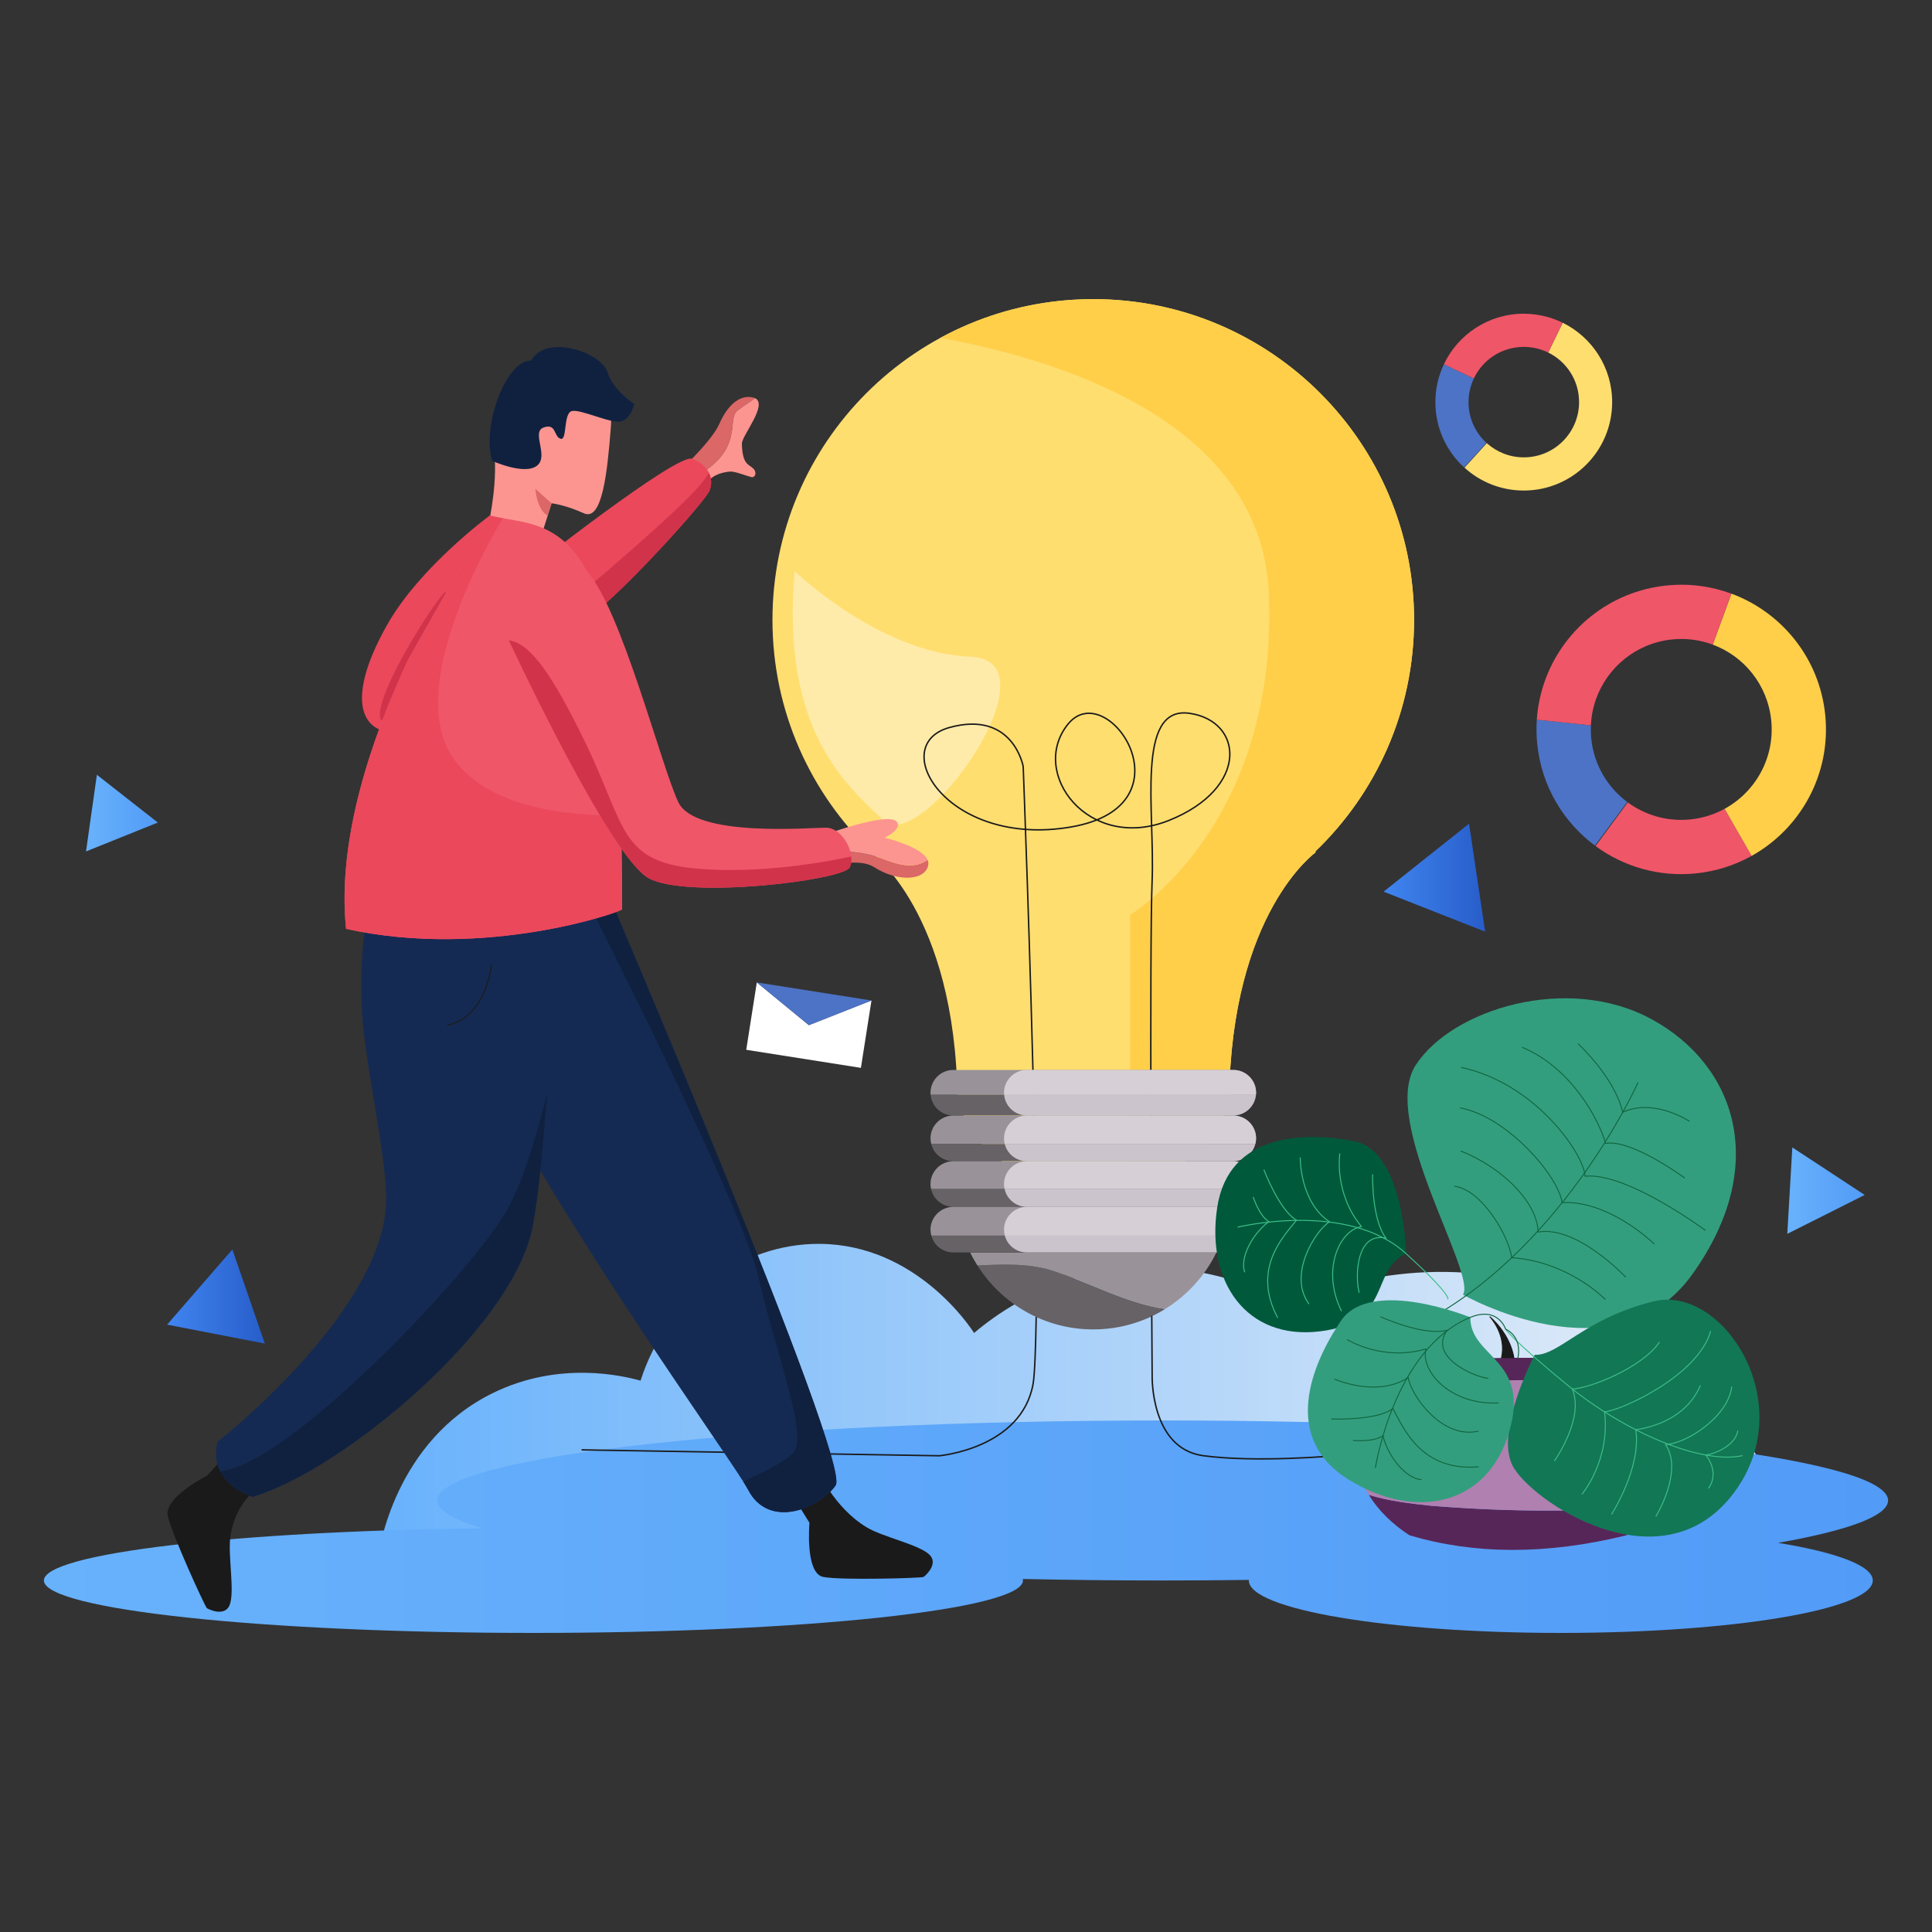 <?xml version="1.0" encoding="utf-8"?>
<!-- Generator: Adobe Illustrator 22.0.0, SVG Export Plug-In . SVG Version: 6.00 Build 0)  -->
<svg version="1.1" id="Layer_1" xmlns="http://www.w3.org/2000/svg" xmlns:xlink="http://www.w3.org/1999/xlink" x="0px" y="0px"
	 viewBox="0 0 4000 4000" style="enable-background:new 0 0 4000 4000;" xml:space="preserve">
<rect x="0" y="0" width="4000" height="4000" fill="#333333" stroke="none"/>
<style type="text/css">
	.Graphic_x0020_Style_x0020_60{fill:#4D73C6;}
	.Graphic_x0020_Style_x0020_51{fill:#DB6767;}
	
		.Graphic_x0020_Style_x0020_74{fill:none;stroke:#3DBE88;stroke-width:2;stroke-linecap:round;stroke-linejoin:round;stroke-miterlimit:10;}
	
		.Graphic_x0020_Style_x0020_62{fill:none;stroke:#10663F;stroke-width:2;stroke-linecap:round;stroke-linejoin:round;stroke-miterlimit:10;}
	
		.Graphic_x0020_Style_x0020_209{fill:none;stroke:#1A1A1A;stroke-width:2;stroke-linecap:round;stroke-linejoin:round;stroke-miterlimit:10;}
	.Graphic_x0020_Style_x0020_212{fill:#FFFFFF;}
	.Graphic_x0020_Style_x0020_216{fill:#1A1A1A;}
	.Graphic_x0020_Style_x0020_50{fill:#152A52;}
	.Graphic_x0020_Style_x0020_58{fill:#102140;}
	
		.Graphic_x0020_Style_x0020_61{fill:none;stroke:#3DBE88;stroke-width:2;stroke-linecap:round;stroke-linejoin:round;stroke-miterlimit:10;}
	.Graphic_x0020_Style_x0020_90{fill:#127755;}
	.Graphic_x0020_Style_x0020_99{fill:#B080B0;}
	.Graphic_x0020_Style_x0020_86{fill:#572658;}
	.Graphic_x0020_Style_x0020_47{fill:#FFCF4A;}
	
		.Graphic_x0020_Style_x0020_27{fill:#1A1A1A;stroke:#1A1A1A;stroke-width:2;stroke-linecap:round;stroke-linejoin:round;stroke-miterlimit:10;}
	.Graphic_x0020_Style_x0020_52{fill:url(#SVGID_1_);}
	.Graphic_x0020_Style_x0020_78{fill:#FFDE70;}
	.Graphic_x0020_Style_x0020_210{fill:#CCC4CC;}
	.Graphic_x0020_Style_x0020_219{fill:#DB6767;}
	.Graphic_x0020_Style_x0020_89{fill:#EB485C;}
	.Graphic_x0020_Style_x0020_44{fill:#EF5668;}
	.Graphic_x0020_Style_x0020_88{fill:#D1334A;}
	.st0{fill:url(#SVGID_2_);}
	.st1{fill:url(#SVGID_3_);}
	.st2{fill:#FFEBA9;}
	.st3{fill:#666266;}
	.st4{fill:#999399;}
	.st5{fill:none;stroke:#1A1A1A;stroke-width:3;stroke-linecap:round;stroke-linejoin:round;stroke-miterlimit:10;}
	.st6{fill:#CCC4CC;}
	.st7{fill:#D6D0D6;}
	.st8{fill:#152A52;}
	.st9{fill:#102140;}
	.st10{fill:#EB485C;}
	.st11{fill:#FC9590;}
	.st12{fill:#339E7E;}
	.st13{fill:#00593B;}
	.st14{fill:url(#SVGID_4_);}
	.st15{fill:url(#SVGID_5_);}
	.st16{fill:url(#SVGID_6_);}
	.st17{fill:url(#SVGID_7_);}
</style>
<linearGradient id="SVGID_1_" gradientUnits="userSpaceOnUse" x1="0" y1="0" x2="1" y2="0">
	<stop  offset="0" style="stop-color:#4085F0"/>
	<stop  offset="1" style="stop-color:#275DC9"/>
</linearGradient>
<g>
	<linearGradient id="SVGID_2_" gradientUnits="userSpaceOnUse" x1="782.066" y1="2901.419" x2="3677.589" y2="2901.419">
		<stop  offset="0" style="stop-color:#68B2FC"/>
		<stop  offset="1" style="stop-color:#EBF0F7"/>
	</linearGradient>
	<path class="st0" d="M782.1,3227.6c2.4-18.9,35.5-244.2,238.6-343.6c137.8-67.4,269.3-35.5,305.5-25.5
		c54.5-170.7,207.8-285,372.3-283.2c198.2,2.1,310,171.6,318.2,184.5c43-36.4,123.5-94.1,238.6-120.9
		c203.3-47.3,368.1,35.5,413.6,60.5c59.3-26.1,272.9-111.4,528.2-35c326.8,97.8,460.7,382.4,480.5,426.4
		C2712.4,3136.4,1747.2,3182,782.1,3227.6z"/>
	<linearGradient id="SVGID_3_" gradientUnits="userSpaceOnUse" x1="90.865" y1="3160.765" x2="3909.135" y2="3160.765">
		<stop  offset="0" style="stop-color:#68B2FC"/>
		<stop  offset="1" style="stop-color:#529BF7"/>
	</linearGradient>
	<path class="st1" d="M3909.1,3106.5c0-91.5-672.4-165.6-1501.9-165.6S905.4,3015,905.4,3106.5c0,20.3,33.1,39.7,93.6,57.7
		c-510.2,5.6-908.1,51.8-908.1,108c0,60,453.8,108.6,1013.5,108.6s1013.5-48.6,1013.5-108.6c0-1-0.1-2.1-0.4-3.1
		c93.8,2,190.7,3.1,289.9,3.1c60.3,0,119.8-0.4,178.3-1.2c0,0.4-0.1,0.8-0.1,1.2c0,60,289.2,108.6,645.9,108.6
		c356.7,0,645.9-48.6,645.9-108.6c0-30.6-75.2-58.2-196-77.9C3825.7,3168.8,3909.1,3138.7,3909.1,3106.5z"/>
	<g>
		<path class="Graphic_x0020_Style_x0020_78" d="M2927.7,1283.5c0-366.8-297.4-664.2-664.2-664.2c-366.8,0-664.2,297.4-664.2,664.2
			c0,188.8,78.8,359.1,205.2,480l-1.7,0.9c0,0,175,123.6,179.6,511.6c59.9,201.5,281.2,167.9,281.2,167.9s221.2,33.6,281.2-167.9
			c4.6-388.1,179.6-511.6,179.6-511.6l-1.7-0.9C2848.9,1642.6,2927.7,1472.3,2927.7,1283.5z"/>
		<path class="st2" d="M1645.2,1182.6c0,0,175.7,169.6,363.5,177s-102.6,413.1-179.4,339.1
			C1752.5,1624.7,1616.5,1513.7,1645.2,1182.6z"/>
		<path class="Graphic_x0020_Style_x0020_47" d="M2263.5,619.3c-114.7,0-222.7,29.1-316.8,80.3c214.6,39,665,159.9,680.2,529.5
			c19.7,480.7-287.2,665.2-287.2,665.2v549.2c69.9-8.5,168.1-43.4,205-167.6c4.6-388.1,179.6-511.6,179.6-511.6l-1.8-0.9
			c126.4-120.9,205.2-291.3,205.2-480C2927.7,916.7,2630.3,619.3,2263.5,619.3z"/>
		<path class="st3" d="M2023.7,2620.1c50.2,79.5,138.9,132.3,239.8,132.3c54.7,0,105.7-15.5,149.1-42.4
			c-78.4-11.4-150.1-51.5-226.3-76.9C2134.8,2615,2079.2,2617.4,2023.7,2620.1z"/>
		<path class="st4" d="M2518.4,2593.2h-509.8c4.5,9.3,9.6,18.2,15,26.9c55.5-2.7,111.1-5.1,162.5,13.1
			c76.2,25.4,147.9,65.5,226.3,76.9C2457.9,2681.9,2494.8,2641.4,2518.4,2593.2z"/>
		<path class="st5" d="M2384.6,2725.3c0.3,58.6,0.8,121.6,0.8,121.6s-4.5,152.2,106,167s272.7,0,272.7,0"/>
		<path class="st5" d="M2141.4,2333.4c-7.8-352.6-23-746.5-23-746.5s-20.8-117-152.6-80.7c-131.8,36.4-4.5,249.9,251.5,206
			c256-43.9,75.7-313.9-6.1-213s42.4,266,209,199.4c166.6-66.7,154.5-205.8,42.4-221.8c-112.1-16-71.2,203.6-77.3,347.5
			c-2.7,65.1-3,280.4-2.5,496.7"/>
		<path class="st5" d="M1205.3,3001.8l739.3,12.2c0,0,170.4-14.8,194.3-148.8c3.5-19.5,5.5-81.6,6.4-137.4"/>
		<path class="st4" d="M2600.6,2262.4c0-13.1-5.3-24.9-13.8-33.4c-8.5-8.5-20.4-13.8-33.4-13.8h-579.6c-26.1,0-47.3,21.2-47.3,47.3
			c0,1.4,0.1,2.9,0.2,4.3h673.7C2600.5,2265.2,2600.6,2263.8,2600.6,2262.4z"/>
		<path class="st3" d="M1926.7,2266.6c1,11.3,6,21.5,13.6,29.1c8.6,8.5,20.4,13.8,33.4,13.8h579.6c24.6,0,44.9-18.9,47-43H1926.7z"
			/>
		<path class="st4" d="M2600.6,2356.9c0-13.1-5.3-24.9-13.8-33.4c-8.5-8.6-20.4-13.9-33.4-13.9h-579.6c-26.1,0-47.3,21.2-47.3,47.3
			c0,4,0.6,7.9,1.5,11.6h671.1C2600,2364.7,2600.6,2360.9,2600.6,2356.9z"/>
		<path class="st3" d="M1927.9,2368.5c2.1,8.4,6.4,15.9,12.3,21.8c8.6,8.5,20.4,13.8,33.4,13.8h579.6c22.1,0,40.6-15.2,45.8-35.7
			H1927.9z"/>
		<path class="st4" d="M2600.6,2451.4c0-13.1-5.3-24.9-13.8-33.4c-8.5-8.5-20.4-13.8-33.4-13.8h-579.6c-26.1,0-47.3,21.2-47.3,47.3
			c0,3.6,0.4,7,1.2,10.4h671.8C2600.1,2458.4,2600.6,2455,2600.6,2451.4z"/>
		<path class="st3" d="M1927.6,2461.8c2,8.9,6.4,16.8,12.7,23c8.6,8.6,20.4,13.9,33.4,13.9h579.6c22.5,0,41.3-15.8,46.1-36.9H1927.6
			z"/>
		<path class="st4" d="M2600.6,2545.9c0-13-5.3-24.9-13.8-33.4c-8.5-8.5-20.4-13.8-33.4-13.8h-579.6c-26.1,0-47.3,21.2-47.3,47.2
			c0,4.3,0.6,8.4,1.7,12.4h670.7C2600,2554.4,2600.6,2550.2,2600.6,2545.9z"/>
		<path class="st3" d="M1928.2,2558.3c2.2,8.1,6.4,15.3,12.1,21c8.6,8.5,20.4,13.8,33.4,13.8h579.6c21.8,0,40.1-14.8,45.5-34.9
			H1928.2z"/>
		<path class="st6" d="M2079,2266.6c1,11.3,6,21.5,13.6,29.1c8.6,8.5,20.4,13.8,33.4,13.8h427.3c24.6,0,44.9-18.9,47-43H2079z"/>
		<path class="st7" d="M2600.6,2262.4c0-13.1-5.3-24.9-13.8-33.4c-8.5-8.5-20.4-13.8-33.4-13.8H2126c-26.1,0-47.3,21.2-47.3,47.3
			c0,1.4,0.1,2.9,0.2,4.3h521.4C2600.5,2265.2,2600.6,2263.8,2600.6,2262.4z"/>
		<path class="st7" d="M2600.6,2356.9c0-13.1-5.3-24.9-13.8-33.4c-8.5-8.6-20.4-13.9-33.4-13.9H2126c-26.1,0-47.3,21.2-47.3,47.3
			c0,4,0.6,7.9,1.5,11.6h518.8C2600,2364.7,2600.6,2360.9,2600.6,2356.9z"/>
		<path class="Graphic_x0020_Style_x0020_210" d="M2080.2,2368.5c2.1,8.4,6.4,15.9,12.3,21.8c8.6,8.5,20.4,13.8,33.4,13.8h427.3
			c22.1,0,40.6-15.2,45.8-35.7H2080.2z"/>
		<path class="st7" d="M2600.6,2451.4c0-13.1-5.3-24.9-13.8-33.4c-8.5-8.5-20.4-13.8-33.4-13.8H2126c-26.1,0-47.3,21.2-47.3,47.3
			c0,3.6,0.4,7,1.2,10.4h519.5C2600.1,2458.4,2600.6,2455,2600.6,2451.4z"/>
		<path class="Graphic_x0020_Style_x0020_210" d="M2079.9,2461.8c2,8.9,6.4,16.8,12.7,23c8.6,8.6,20.4,13.9,33.4,13.9h427.3
			c22.5,0,41.3-15.8,46.1-36.9H2079.9z"/>
		<path class="st7" d="M2600.6,2545.9c0-13-5.3-24.9-13.8-33.4c-8.5-8.5-20.4-13.8-33.4-13.8H2126c-26.1,0-47.3,21.2-47.3,47.2
			c0,4.3,0.6,8.4,1.7,12.4h518.4C2600,2554.4,2600.6,2550.2,2600.6,2545.9z"/>
		<path class="Graphic_x0020_Style_x0020_210" d="M2080.4,2558.3c2.2,8.1,6.4,15.3,12.1,21c8.6,8.5,20.4,13.8,33.4,13.8h427.3
			c21.8,0,40.1-14.8,45.5-34.9H2080.4z"/>
	</g>
	<path class="Graphic_x0020_Style_x0020_216" d="M1607,3042.4l68.9,110.3c0,0-9.5,105,28.6,112.2c38.2,7.2,202.8,2.4,207.6,0
		c2.3-1.2,32.5-26.9,11.9-46.4c-22-20.8-95.9-36.1-129.4-56.2c-68.9-41.4-102.1-119.9-102.1-119.9H1607z"/>
	<path class="Graphic_x0020_Style_x0020_216" d="M514.1,2961.6l-85.2,93.4c0,0-89.9,45.3-81.6,83.3c8.3,37.9,77,187.7,81,191.2
		c2,1.7,37.4,19.5,47.4-7.1c10.6-28.4-4.2-102.4,1.3-141.1c11.2-79.6,70.5-111.1,70.5-111.1L514.1,2961.6z"/>
	<path class="st8" d="M1730.1,3075.3c-33.4,47.7-138.2,92-181.2,9.1c-1.9-3.7-5.4-9.4-10.1-16.9c-59.6-94-328.9-471.2-495.8-775.4
		c-116.6-212.4-154.5-444.8-133.8-467.3c37.5-40.9,194.4-23.4,281-10c34.6,5.3,57.9,10,57.9,10S1763.5,3027.5,1730.1,3075.3z"/>
	<path class="st9" d="M1730.1,3075.3c-33.4,47.7-138.2,92-181.2,9.1c-1.9-3.7-5.4-9.4-10.1-16.9c29.1-14.6,78.8-35.4,102.5-58.5
		c34.2-33.5-34.3-203-70.5-362.8c-33-145.6-328.4-728.8-380.6-831.4c34.6,5.3,57.9,10,57.9,10S1763.5,3027.5,1730.1,3075.3z"/>
	<path class="Graphic_x0020_Style_x0020_50" d="M1145.3,2123.4c-4.4,45.2-8.3,92.1-12.1,138.3c-8.6,103.7-16.8,204.2-30,275.4
		c-39.7,214.8-399.3,509.5-580.7,562c-37.3-14.2-56.7-33.7-66.5-52.5c-16.4-31.9-5.1-62-5.1-62s328.7-257.2,347.7-482.1
		c7.8-91.9-45.5-300.5-50-420c-6.7-178.2,31.7-257.7,31.7-257.7h308.2L1145.3,2123.4z"/>
	<path class="Graphic_x0020_Style_x0020_58" d="M1133.2,2261.7c-8.6,103.7-16.8,204.2-30,275.4c-39.7,214.8-399.3,509.5-580.7,562
		c-37.3-14.2-56.7-33.7-66.5-52.5c5.4-1.4,11.2-2.8,17.3-4.2c150.4-35.6,515.5-422.6,579.1-542.2
		C1085.8,2437.3,1114,2340,1133.2,2261.7z"/>
	<path class="st10" d="M1013.9,1067.4c0,0-143.2,104.9-211.6,224.9c-77.1,135.3-66.9,219.1,11.6,224.9"/>
	<path class="Graphic_x0020_Style_x0020_88" d="M923.9,1226.2c-0.2-19-149.5,207.5-136.6,260.9c5,20.6,85.9-9.5,88-17
		c2.1-7.4,27.1-179.2,28.4-187.7C905.1,1273.9,923.9,1226.2,923.9,1226.2z"/>
	<path class="Graphic_x0020_Style_x0020_51" d="M1514.5,896.9c4.5-17.9,0-40.2,15.6-49.1c9.9-7.9,22.8-14.9,33.1-23.4
		c-1.2-0.6-2.5-1-4-1.4c-28.7-6.9-53.8,17.5-70.3,55.3c-16.5,37.8-94.6,109.3-94.6,109.3c0.9,7.5,5.9,14.7,11.5,20.4
		C1452.8,980.2,1505.1,955.2,1514.5,896.9z"/>
	<path class="st11" d="M1563.2,824.4c-10.4,8.5-23.3,15.5-33.1,23.4c-15.6,8.9-11.2,31.2-15.6,49.1c-9.4,58.3-61.7,83.4-108.6,111.2
		c7.8,8,16.6,13.3,16.6,13.3s32-17.2,53.3-33.7c5.8-4.5,20.9-10.7,36.9-11.4c9.5-0.4,34.2,9.5,42.7,11.4c8.6,1.9,12.5-10.2,3.5-18.2
		c-8.6-8.4-21.9-7.2-22.9-50.9C1535.6,902.1,1590.7,837.4,1563.2,824.4z"/>
	<path class="st10" d="M1469.2,1015.4c-10.2,26.2-239.9,278.4-277.8,276.9c-11-0.4-24.1-9.9-37.1-23.1
		c-31.8-32.2-63.4-86.6-63.4-86.6s309.9-244.4,341.9-232.8c16.8,6.1,28.9,16.7,34.9,29.1C1473.3,990.2,1474,1002.9,1469.2,1015.4z"
		/>
	<path class="Graphic_x0020_Style_x0020_88" d="M1469.2,1015.4c-10.2,26.2-239.9,278.4-277.8,276.9c-11-0.4-24.1-9.9-37.1-23.1
		c51.1-42.5,203.6-170.6,278.5-246.7c16.1-16.4,27.4-30.9,35-43.5C1473.3,990.2,1474,1002.9,1469.2,1015.4z"/>
	<path class="st11" d="M1009,1095.7c0,0,19.1-74.3,15.5-146.2c-4.8-95.8,36.6-185,96.8-199.4c100.2-23.9,150.5,45.3,143.3,136
		c-7.2,90.7-17.6,194.1-55.8,176.6c-38.2-17.5-66.8-20.7-66.8-20.7l-28,88.7C1114,1130.7,1019.4,1128.1,1009,1095.7z"/>
	<path class="Graphic_x0020_Style_x0020_44" d="M1288,1882.7c0.5,4.3-282,104.4-571.5,40.4c-19-184.4,51.7-393,128.8-558
		l168.6-297.7c8.9,2.2,18,4,27.3,5.6c63.2,11,134.6,17.3,185.9,134.1c38.5,87.7,52.7,314.3,58,481
		C1288.5,1798.5,1288,1882.7,1288,1882.7z"/>
	<path class="Graphic_x0020_Style_x0020_89" d="M1288,1882.7c0.5,4.3-282,104.4-571.5,40.4c-19-184.4,51.7-393,128.8-558
		l168.6-297.7c8.9,2.2,18,4,27.3,5.6c0,0-209.8,336.1-104.8,493.7c72.5,108.7,247.3,123,348.6,121.5
		C1288.5,1798.5,1288,1882.7,1288,1882.7z"/>
	<path class="Graphic_x0020_Style_x0020_219" d="M1822.5,1776.2c-40-13.9-84-17-124.7-7.1c8.7,12.5,19.3,23.2,20.5,23.2
		c2.4,0,61.6-16.1,91,2.8c50.5,32.4,107.8,28,112.7-5c0.5-3.4-0.1-6.6-1.5-9.8c-6.1,4.1-13,7.3-19.9,9.4
		C1873.8,1796.3,1847,1785.1,1822.5,1776.2z"/>
	<path class="st11" d="M1831.7,1734.4c0,0,34.2-16.3,26.2-31.5c-14.1-26.7-167.3,31.5-167.3,31.5c-9,6.3-2,21.4,7.2,34.6
		c40.7-9.8,84.7-6.8,124.7,7.1c24.5,8.9,51.3,20.1,78.1,13.4c6.9-2.1,13.8-5.2,19.9-9.4C1908.3,1752.6,1831.7,1734.4,1831.7,1734.4z
		"/>
	<path class="Graphic_x0020_Style_x0020_44" d="M1758.9,1796.2c-14.6,26.2-334,65.8-415.4,22.2c-78.3-41.9-274.6-459.7-290-492.6
		c-0.6-1.4-1-2.1-1-2.1l162.7-141.1c71.7,79.5,154.4,405.9,189.4,478.6c34.9,72.7,270.6,52.4,305.5,52.4c26.6,0,49.4,32.6,52.4,59.8
		C1763.3,1781.9,1762.3,1789.9,1758.9,1796.2z"/>
	<path class="st9" d="M1018.7,954c0,0,66,30.2,92.5,10.6c26.5-19.6-12.2-70,14.3-79.5c26.5-9.5,20.7,18.6,35,23.3
		c14.3,4.8,5.3-52.5,23.3-57.3c18-4.8,81.7,27,102.4,21.2c20.7-5.8,27-36.1,27-36.1s-43-26.5-55.7-66.3
		c-12.7-39.8-126.2-80.1-158-23.3C1050.8,744.5,997.3,874.5,1018.7,954z"/>
	<g>
		<path class="Graphic_x0020_Style_x0020_86" d="M2962.9,3117.5c-41.6-4.5-87.2-9.6-129-22.6c19.7,32.2,48.7,60.7,84.4,83.8
			c132.7,39.4,281.7,41.2,449,0c26.9-17.4,49.9-37.8,68.1-60.6C3278.8,3131.3,3121.3,3130.3,2962.9,3117.5z"/>
		<path class="Graphic_x0020_Style_x0020_86" d="M3402.4,2837.5c-6-5.3-12.4-10.3-19-15.2c-161.6-15.6-321.9-14.1-481.3,0
			c-7.5,5.5-14.6,11.3-21.4,17.3c23.6,10.3,58,9.4,79.9,12.3C3108.6,2865.5,3256.5,2857.1,3402.4,2837.5z"/>
		<path class="Graphic_x0020_Style_x0020_99" d="M3402.4,2837.5c-145.9,19.6-293.8,28-441.7,14.4c-21.9-2.9-56.3-2-79.9-12.3
			c-47.5,42.3-76.1,96.4-76.1,155.3c0,35.6,10.4,69.4,29.2,100c41.8,13.1,87.4,18.1,129,22.6c158.4,12.8,315.9,13.8,472.5,0.6
			c28.9-36.2,45.5-78.3,45.5-123.2C3480.8,2935,3451.3,2880.1,3402.4,2837.5z"/>
		<g>
			<g>
				<path class="st12" d="M3028.9,2680.4c0,0,315.6,180.9,475.3-42.7s90.5-431.5-84-527.1s-414.4-21.2-489.3,94.9
					S3057.9,2636.4,3028.9,2680.4z"/>
				<path class="Graphic_x0020_Style_x0020_62" d="M3391.1,2241.7c0,0-162.3,363.1-472.6,510.3"/>
				<path class="Graphic_x0020_Style_x0020_62" d="M3497.3,2321.2c0,0-73.1-48.5-137.6-18.3c-16.8-72.4-92-141.5-92-141.5"/>
				<path class="Graphic_x0020_Style_x0020_62" d="M3487.6,2438.6c0,0-110-80.9-163.3-71.2c-13.9-48.9-70.5-156.4-172.4-198.9"/>
				<path class="Graphic_x0020_Style_x0020_62" d="M3530.3,2547c0,0-162.4-120.5-248.6-111.8c-2.1-44.9-101.6-191.7-255.8-225.1"/>
				<path class="Graphic_x0020_Style_x0020_62" d="M3424.8,2575.5c0,0-92.3-90.8-190.6-85.6c-7.3-54.4-113.4-178-210.5-196"/>
				<path class="Graphic_x0020_Style_x0020_62" d="M3365.5,2643.9c0,0-100.4-107.2-181.1-93.1c-0.7-58.7-70.9-132.4-159.7-167.6"/>
				<path class="Graphic_x0020_Style_x0020_62" d="M3323.3,2690c0,0-76-78.2-193.4-86.1c-5.4-43.4-61.8-140.9-118.3-147.8"/>
			</g>
			<g>
				<path class="st13" d="M2911.2,2595.6c0,0-4-213-107.9-233c-103.9-19.9-259.8-16.3-283.2,137.3s60,274.7,211.9,256.6
					C2883.8,2738.4,2836.7,2627.5,2911.2,2595.6z"/>
				<path class="Graphic_x0020_Style_x0020_74" d="M2563.1,2540.6c0,0,226.9-55.5,348.1,55c94.2,85.9,86.4,93.7,86.4,93.7"/>
				<path class="Graphic_x0020_Style_x0020_74" d="M2841.8,2432c0,0-2.1,93.2,27.8,131.5c-62.5-13.8-64.1,81.3-55.7,112.2"/>
				<path class="Graphic_x0020_Style_x0020_74" d="M2773.9,2388.9c0,0-12.4,81.5,44.9,150.7c-45,6.9-83.6,89.2-41.7,174.2"/>
				<path class="Graphic_x0020_Style_x0020_74" d="M2692,2397.2c0,0-1.2,91.4,60.8,132.5c-27.8,15.8-87.5,108.8-43,169.6"/>
				<path class="Graphic_x0020_Style_x0020_74" d="M2617,2422.6c0,0,32.2,84,67.2,103.6c-28,35.3-92.4,100.6-39.2,201.5"/>
				<path class="Graphic_x0020_Style_x0020_74" d="M2594.9,2479.1c0,0,12.3,38,32,50.1c-35,26.3-60.1,75.9-50,104.2"/>
			</g>
			<g>
				<path class="Graphic_x0020_Style_x0020_90" d="M3177.3,2805.1c0,0-82.3,157.1-45.9,229c36.5,71.9,300.2,251.2,451.3,65.7
					c151.1-185.5-13.6-441.9-159.5-405.4S3229.4,2806.4,3177.3,2805.1z"/>
				<path class="Graphic_x0020_Style_x0020_61" d="M3117.4,2752c0,0,11.5,20.2,128.7,116.4c117.3,96.1,276.7,164.1,361.1,145.4"/>
				<path class="Graphic_x0020_Style_x0020_61" d="M3218.5,3024.2c0,0,62.2-86.8,36.8-148.4c37.2-1.7,143.5-43.9,180-96.5"/>
				<path class="Graphic_x0020_Style_x0020_61" d="M3275.8,3093c0,0,58.5-69.8,46.2-169.9c35.6-3.1,193.5-75.1,219.6-166.8"/>
				<path class="Graphic_x0020_Style_x0020_61" d="M3336.8,3134.7c0,0,62.1-96.6,49.8-174.6c35.2-5.1,104.5-24,133.6-91.1"/>
				<path class="Graphic_x0020_Style_x0020_61" d="M3428.5,3139.3c0,0,57.3-93.3,19.8-148.5c45.9-2.6,129.2-58.4,137.1-119.3"/>
				<path class="Graphic_x0020_Style_x0020_61" d="M3537.4,3081c0,0,24.5-28.7-5.6-68.5c24.9-4,61.4-22.2,66-49.8"/>
			</g>
			<g>
				<path class="st12" d="M3044.1,2727.4c0,0-205.8-84-267.8,7.2c-62,91.3-122.9,242.2,14.7,328.1c137.6,85.9,288,55.9,333.3-97.1
					C3169.6,2812.6,3043.9,2812,3044.1,2727.4z"/>
				<path class="Graphic_x0020_Style_x0020_62" d="M2847.7,3038.3c0,0,38.2-245.6,196.4-310.8c57.9-23.8,73.3,24.6,73.3,24.6
					s34,12.9,25.4,59.1"/>
				<path class="Graphic_x0020_Style_x0020_62" d="M2858.7,2726.4c0,0,88.4,40.5,137.5,27.7c-39,54.2,51.4,95,84.5,99.7"/>
				<path class="Graphic_x0020_Style_x0020_62" d="M2789.4,2773.6c0,0,73,45.6,162.9,19.2c-12,46,51,116.9,149.7,111.8"/>
				<path class="Graphic_x0020_Style_x0020_62" d="M2763.6,2855.5c0,0,87.1,38.9,152.1-3.6c3.6,33.2,68.1,128.7,144.7,111.2"/>
				<path class="Graphic_x0020_Style_x0020_62" d="M2756.9,2937.9c0,0,93.8,3.8,127-21.7c22.3,41.4,58.3,130.1,176.9,120.8"/>
				<path class="Graphic_x0020_Style_x0020_62" d="M2802,2982.4c0,0,41.5,3.9,61.2-10c10.8,44.4,48,88.9,79.2,90.9"/>
			</g>
		</g>
		<path class="Graphic_x0020_Style_x0020_27" d="M3084.8,2726.4c0,0,35,36.9,23.9,84.8c11.9,0.1,25.5,0,25.5,0
			S3129.7,2766.4,3084.8,2726.4z"/>
	</g>
	<g>
		<linearGradient id="SVGID_4_" gradientUnits="userSpaceOnUse" x1="3700.437" y1="2465.036" x2="3860.564" y2="2465.036">
			<stop  offset="0" style="stop-color:#68B2FC"/>
			<stop  offset="1" style="stop-color:#529BF7"/>
		</linearGradient>
		<polygon class="st14" points="3860.6,2474 3780.5,2514.3 3700.4,2554.5 3705.6,2465 3710.8,2375.6 3785.7,2424.8 		"/>
		<linearGradient id="SVGID_5_" gradientUnits="userSpaceOnUse" x1="178.103" y1="1683.489" x2="326.784" y2="1683.489">
			<stop  offset="0" style="stop-color:#68B2FC"/>
			<stop  offset="1" style="stop-color:#529BF7"/>
		</linearGradient>
		<polygon class="st15" points="326.8,1703 252.4,1732.9 178.1,1762.8 189.3,1683.5 200.6,1604.1 263.7,1653.6 		"/>
		<linearGradient id="SVGID_6_" gradientUnits="userSpaceOnUse" x1="2864.58" y1="1817.166" x2="3074.841" y2="1817.166">
			<stop  offset="0" style="stop-color:#4085F0"/>
			<stop  offset="1" style="stop-color:#275DC9"/>
		</linearGradient>
		<polygon class="st16" points="3074.8,1928.9 2969.7,1887.5 2864.6,1846.1 2953,1775.7 3041.5,1705.4 3058.2,1817.2 		"/>
		<linearGradient id="SVGID_7_" gradientUnits="userSpaceOnUse" x1="345.975" y1="2684.297" x2="548.304" y2="2684.297">
			<stop  offset="0" style="stop-color:#4085F0"/>
			<stop  offset="1" style="stop-color:#275DC9"/>
		</linearGradient>
		<polygon class="st17" points="548.3,2781.7 447.1,2762.1 346,2742.5 413.5,2664.7 481.1,2586.9 514.7,2684.3 		"/>
	</g>
	<g>
		<polygon class="Graphic_x0020_Style_x0020_212" points="1804.3,2071.4 1782.4,2210.9 1545,2173.5 1566.9,2034 1674.7,2122.5 		"/>
		<polygon class="Graphic_x0020_Style_x0020_60" points="1804.3,2071.4 1674.7,2122.5 1566.9,2034 		"/>
	</g>
	<g>
		<g>
			<path class="Graphic_x0020_Style_x0020_78" d="M3337.8,832.6c0,101.1-82,183-183,183c-47.2,0-90.3-17.9-122.7-47.3
				c14.2-15.5,30.4-33.3,46.2-50.8c20.3,18.3,47.1,29.4,76.6,29.4c63.2,0,114.4-51.2,114.4-114.4c0-45.1-26-84-63.9-102.6
				c9.9-20.4,20.3-41.7,30-61.7C3296,698,3337.8,760.4,3337.8,832.6z"/>
			<path class="Graphic_x0020_Style_x0020_60" d="M3077.6,917l-46.3,50.7c-36.6-33.4-59.5-81.5-59.5-135.1c0-28,6.3-54.6,17.6-78.3
				l62,29.4c-7,14.8-11,31.4-11,48.9C3040.4,866,3054.7,896.1,3077.6,917z"/>
			<path class="Graphic_x0020_Style_x0020_44" d="M3235.3,668.2c-9.7,20.1-20.1,41.4-30,61.7c-15.2-7.5-32.4-11.7-50.5-11.7
				c-45.7,0-85.1,26.7-103.4,65.4l-62-29.4c29.3-61.9,92.4-104.7,165.4-104.7C3183.7,649.6,3211,656.3,3235.3,668.2z"/>
		</g>
		<g>
			<path class="Graphic_x0020_Style_x0020_44" d="M3499.8,1696.5c-48,4.9-93.6-8.8-129.7-35.2c-22.8,31-46.2,62.7-66.7,90.4
				c57.8,42.4,130.8,64.4,207.8,56.6c41.9-4.3,80.8-17,115.4-36.3l-56-97.4C3549.3,1686.2,3525.4,1693.9,3499.8,1696.5z"/>
			<path class="Graphic_x0020_Style_x0020_47" d="M3778.9,1479.8c-12-117.5-90.4-212.3-194.2-250.7c-12.5,34.3-25.9,70.7-38.7,105.5
				c64.8,24,113.6,83.2,121.1,156.6c7.9,77.3-32.4,148.3-96.5,183.4l56,97.4C3727.9,1715.5,3791.4,1602.6,3778.9,1479.8z"/>
			<path class="Graphic_x0020_Style_x0020_60" d="M3294.5,1529.2c-0.9-9.3-1.1-18.4-0.7-27.4l-112-11.8c-1.1,16.6-0.8,33.5,0.9,50.6
				c8.9,87.2,54.3,161.7,119.4,210.1l67-90.2C3328.4,1630.3,3300.1,1583.6,3294.5,1529.2z"/>
			<path class="Graphic_x0020_Style_x0020_44" d="M3584.7,1229.1c-12.5,34.3-25.9,70.7-38.7,105.5c-26-9.7-54.7-13.7-84.1-10.7
				c-74.4,7.6-134.2,57.7-157.6,123.8c-6.1,17.1-9.7,35.3-10.5,54.1l-112-11.8c1.9-27.7,7.5-54.5,16.5-79.8
				c37.5-105.7,133.2-185.8,252.1-198C3497.5,1207.4,3543.2,1213.8,3584.7,1229.1z"/>
		</g>
	</g>
	<path class="Graphic_x0020_Style_x0020_88" d="M1758.9,1796.2c-14.6,26.2-334,65.8-415.4,22.2c-78.3-41.9-274.6-459.7-290-492.6
		c45.3,5.3,91.9,75.4,157.1,209c87.4,179.1,69.5,252.2,242.9,264.5c122,8.7,246.1-12.6,309-26
		C1763.3,1781.9,1762.3,1789.9,1758.9,1796.2z"/>
	<path class="st10" d="M1462.8,901.8l-2.9-1.7C1460.1,900.2,1461.2,900.7,1462.8,901.8z"/>
	<path class="Graphic_x0020_Style_x0020_219" d="M1108.2,1011.9l33.8,30.1l-8.7,25.3C1118.3,1057.8,1111.2,1037.7,1108.2,1011.9z"/>
	<path class="Graphic_x0020_Style_x0020_209" d="M1017.5,1997c0,0-9.5,107.8-90.7,125.5"/>
</g>
</svg>
